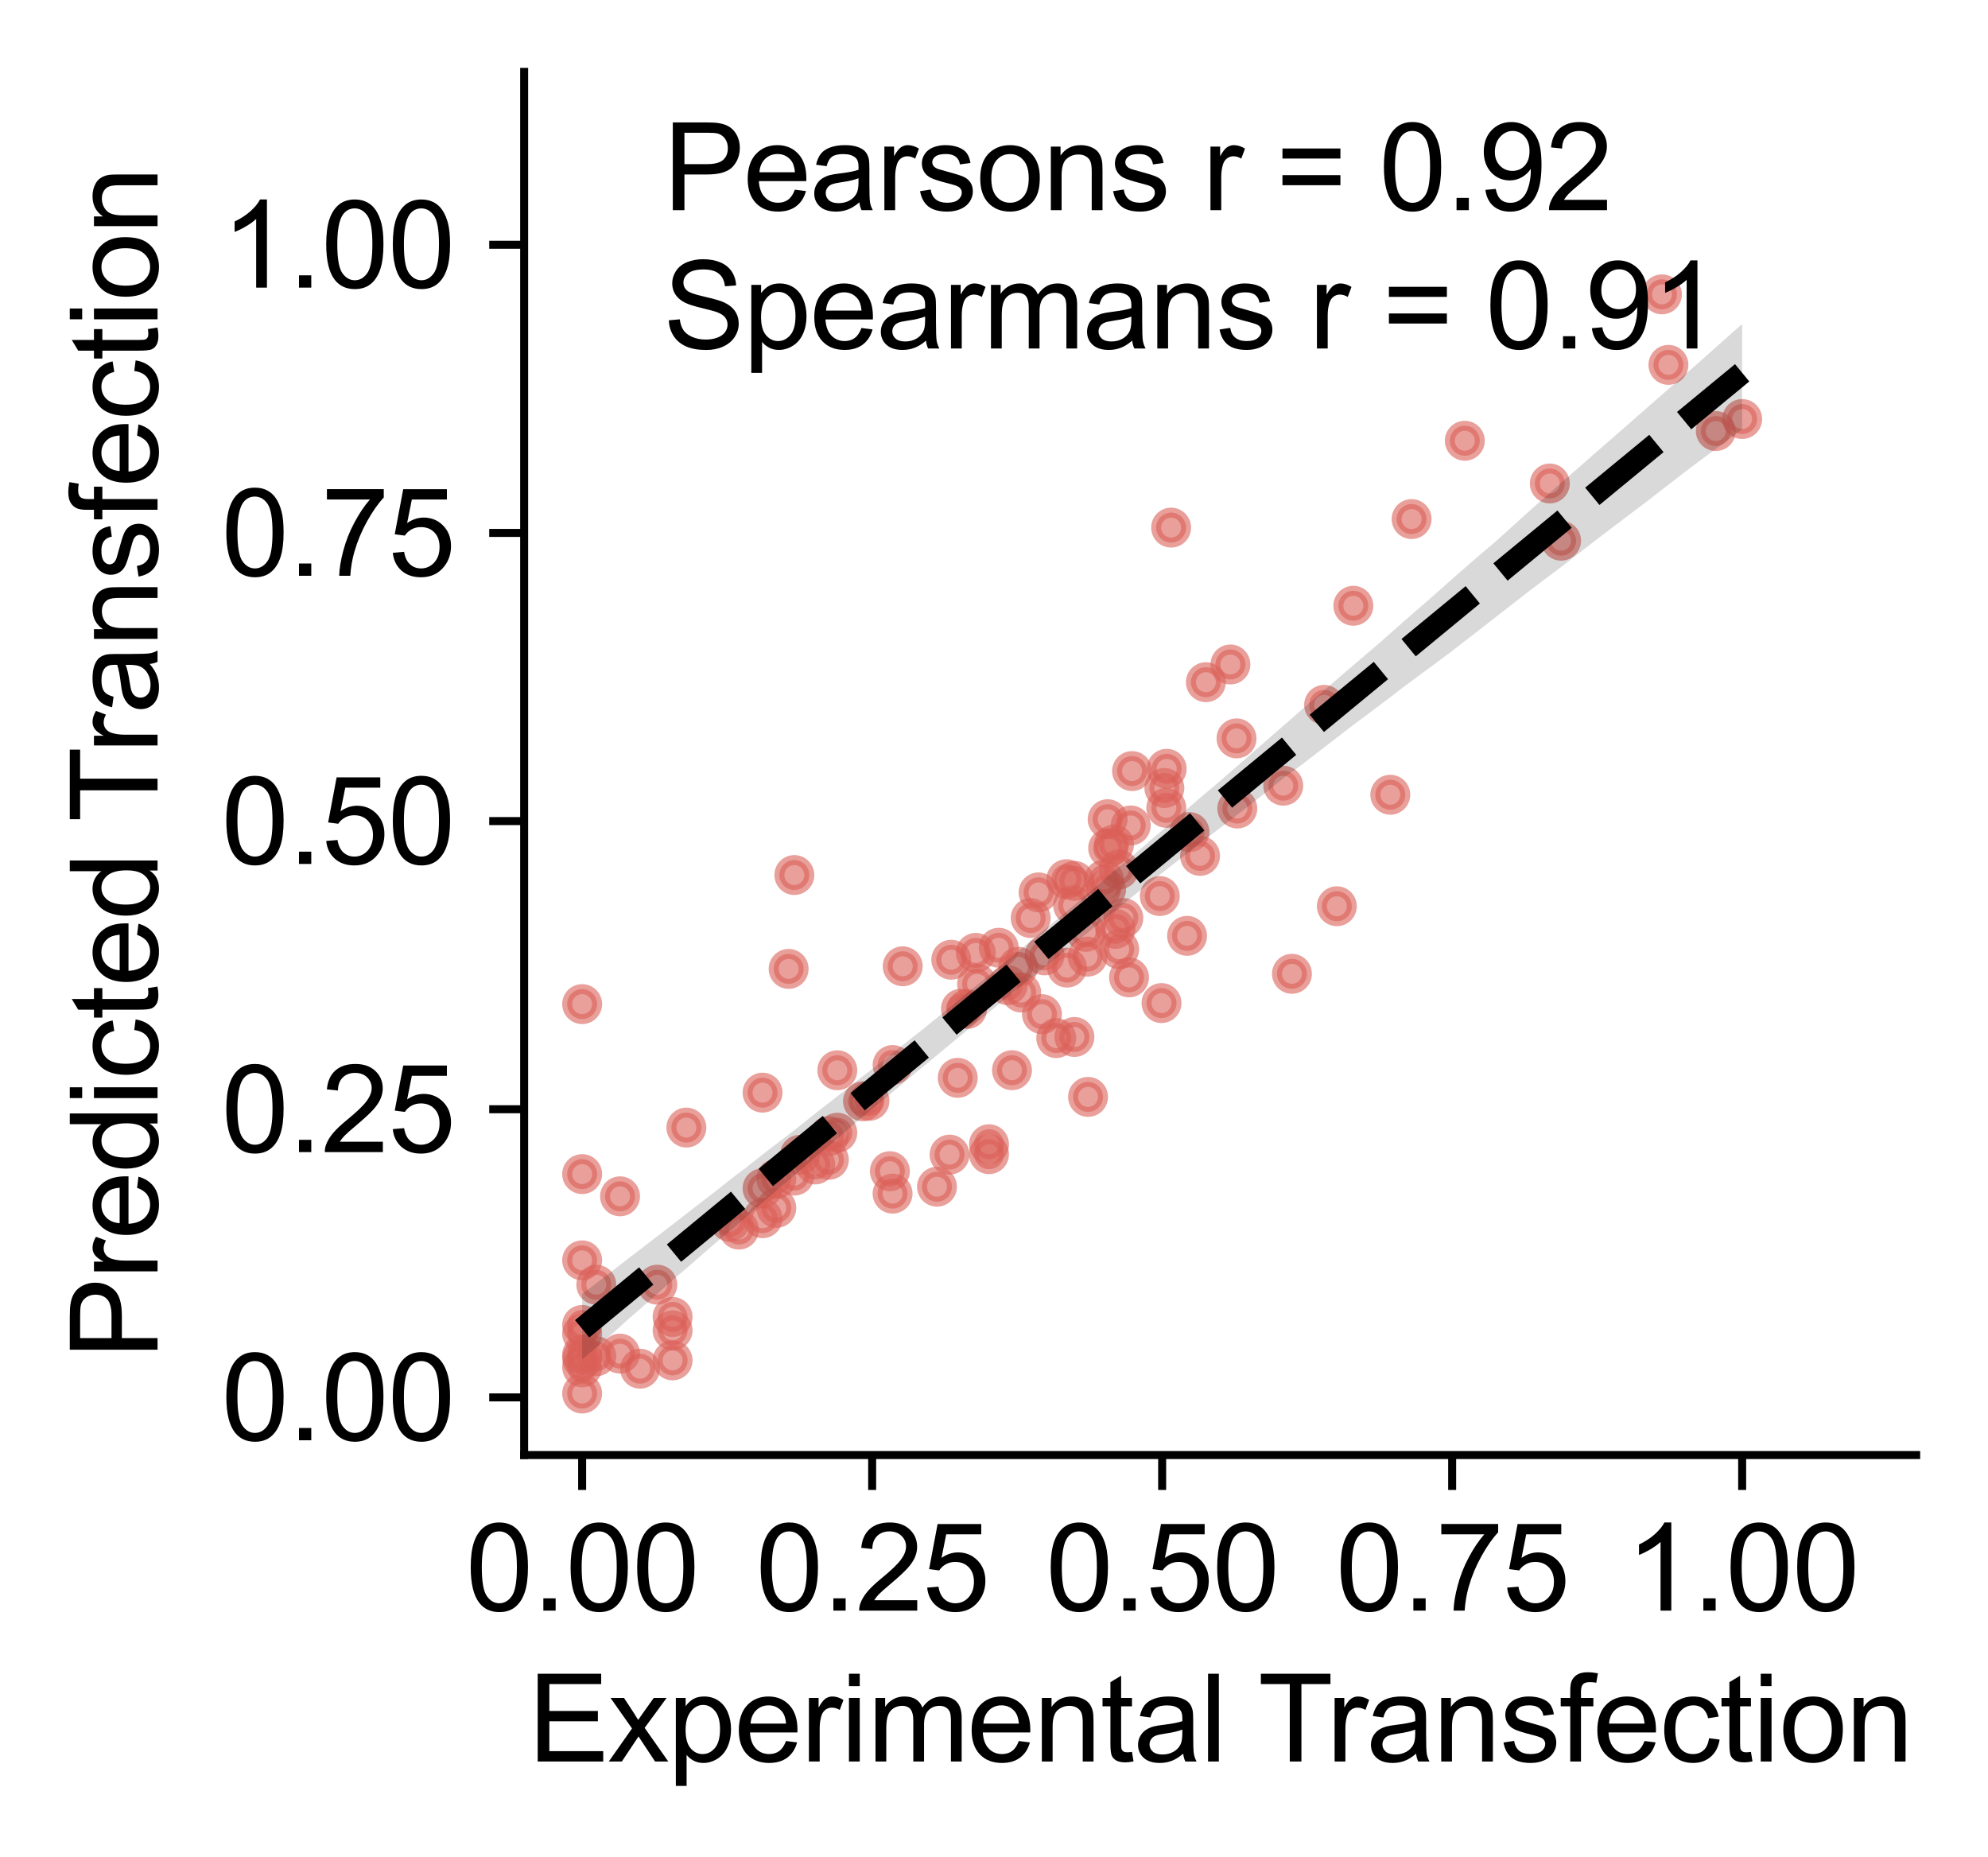 <?xml version="1.0" encoding="utf-8" standalone="no"?>
<!DOCTYPE svg PUBLIC "-//W3C//DTD SVG 1.1//EN"
  "http://www.w3.org/Graphics/SVG/1.1/DTD/svg11.dtd">
<svg xmlns:xlink="http://www.w3.org/1999/xlink" width="199.227pt" height="186.095pt" viewBox="0 0 199.227 186.095" xmlns="http://www.w3.org/2000/svg" version="1.1">
 <defs>
  <style type="text/css">*{stroke-linejoin: round; stroke-linecap: butt}</style>
 </defs>
 <g id="figure_1">
  <g id="patch_1">
   <path d="M 0 186.095 
L 199.227 186.095 
L 199.227 0 
L 0 0 
L 0 186.095 
z
" style="fill: none"/>
  </g>
  <g id="axes_1">
   <g id="patch_2">
    <path d="M 52.528 145.8 
L 192.028 145.8 
L 192.028 7.2 
L 52.528 7.2 
L 52.528 145.8 
z
" style="fill: none"/>
   </g>
   <g id="PathCollection_1">
    <defs>
     <path id="ma6d3f5cf4e" d="M 0 1.5 
C 0.398 1.5 0.779 1.342 1.061 1.061 
C 1.342 0.779 1.5 0.398 1.5 0 
C 1.5 -0.398 1.342 -0.779 1.061 -1.061 
C 0.779 -1.342 0.398 -1.5 0 -1.5 
C -0.398 -1.5 -0.779 -1.342 -1.061 -1.061 
C -1.342 -0.779 -1.5 -0.398 -1.5 0 
C -1.5 0.398 -1.342 0.779 -1.061 1.061 
C -0.779 1.342 -0.398 1.5 0 1.5 
z
" style="stroke: #db5f57; stroke-opacity: 0.6"/>
    </defs>
    <g clip-path="url(#pdcb4dbd5e7)">
     <use xlink:href="#ma6d3f5cf4e" x="100.09" y="94.968" style="fill: #db5f57; fill-opacity: 0.6; stroke: #db5f57; stroke-opacity: 0.6"/>
     <use xlink:href="#ma6d3f5cf4e" x="79.033" y="97.087" style="fill: #db5f57; fill-opacity: 0.6; stroke: #db5f57; stroke-opacity: 0.6"/>
     <use xlink:href="#ma6d3f5cf4e" x="133.971" y="90.808" style="fill: #db5f57; fill-opacity: 0.6; stroke: #db5f57; stroke-opacity: 0.6"/>
     <use xlink:href="#ma6d3f5cf4e" x="141.463" y="52.012" style="fill: #db5f57; fill-opacity: 0.6; stroke: #db5f57; stroke-opacity: 0.6"/>
     <use xlink:href="#ma6d3f5cf4e" x="106.866" y="88.097" style="fill: #db5f57; fill-opacity: 0.6; stroke: #db5f57; stroke-opacity: 0.6"/>
     <use xlink:href="#ma6d3f5cf4e" x="67.405" y="131.961" style="fill: #db5f57; fill-opacity: 0.6; stroke: #db5f57; stroke-opacity: 0.6"/>
     <use xlink:href="#ma6d3f5cf4e" x="62.138" y="119.877" style="fill: #db5f57; fill-opacity: 0.6; stroke: #db5f57; stroke-opacity: 0.6"/>
     <use xlink:href="#ma6d3f5cf4e" x="76.419" y="119.073" style="fill: #db5f57; fill-opacity: 0.6; stroke: #db5f57; stroke-opacity: 0.6"/>
     <use xlink:href="#ma6d3f5cf4e" x="104.421" y="101.621" style="fill: #db5f57; fill-opacity: 0.6; stroke: #db5f57; stroke-opacity: 0.6"/>
     <use xlink:href="#ma6d3f5cf4e" x="167.202" y="36.562" style="fill: #db5f57; fill-opacity: 0.6; stroke: #db5f57; stroke-opacity: 0.6"/>
     <use xlink:href="#ma6d3f5cf4e" x="120.848" y="68.358" style="fill: #db5f57; fill-opacity: 0.6; stroke: #db5f57; stroke-opacity: 0.6"/>
     <use xlink:href="#ma6d3f5cf4e" x="123.918" y="73.988" style="fill: #db5f57; fill-opacity: 0.6; stroke: #db5f57; stroke-opacity: 0.6"/>
     <use xlink:href="#ma6d3f5cf4e" x="112.576" y="91.984" style="fill: #db5f57; fill-opacity: 0.6; stroke: #db5f57; stroke-opacity: 0.6"/>
     <use xlink:href="#ma6d3f5cf4e" x="89.178" y="117.357" style="fill: #db5f57; fill-opacity: 0.6; stroke: #db5f57; stroke-opacity: 0.6"/>
     <use xlink:href="#ma6d3f5cf4e" x="58.34" y="100.615" style="fill: #db5f57; fill-opacity: 0.6; stroke: #db5f57; stroke-opacity: 0.6"/>
     <use xlink:href="#ma6d3f5cf4e" x="83.065" y="116.217" style="fill: #db5f57; fill-opacity: 0.6; stroke: #db5f57; stroke-opacity: 0.6"/>
     <use xlink:href="#ma6d3f5cf4e" x="80.165" y="115.715" style="fill: #db5f57; fill-opacity: 0.6; stroke: #db5f57; stroke-opacity: 0.6"/>
     <use xlink:href="#ma6d3f5cf4e" x="58.34" y="135.737" style="fill: #db5f57; fill-opacity: 0.6; stroke: #db5f57; stroke-opacity: 0.6"/>
     <use xlink:href="#ma6d3f5cf4e" x="113.148" y="97.939" style="fill: #db5f57; fill-opacity: 0.6; stroke: #db5f57; stroke-opacity: 0.6"/>
     <use xlink:href="#ma6d3f5cf4e" x="116.686" y="78.961" style="fill: #db5f57; fill-opacity: 0.6; stroke: #db5f57; stroke-opacity: 0.6"/>
     <use xlink:href="#ma6d3f5cf4e" x="155.315" y="48.447" style="fill: #db5f57; fill-opacity: 0.6; stroke: #db5f57; stroke-opacity: 0.6"/>
     <use xlink:href="#ma6d3f5cf4e" x="146.796" y="44.166" style="fill: #db5f57; fill-opacity: 0.6; stroke: #db5f57; stroke-opacity: 0.6"/>
     <use xlink:href="#ma6d3f5cf4e" x="119.209" y="83.379" style="fill: #db5f57; fill-opacity: 0.6; stroke: #db5f57; stroke-opacity: 0.6"/>
     <use xlink:href="#ma6d3f5cf4e" x="104.083" y="89.42" style="fill: #db5f57; fill-opacity: 0.6; stroke: #db5f57; stroke-opacity: 0.6"/>
     <use xlink:href="#ma6d3f5cf4e" x="83.91" y="107.244" style="fill: #db5f57; fill-opacity: 0.6; stroke: #db5f57; stroke-opacity: 0.6"/>
     <use xlink:href="#ma6d3f5cf4e" x="102.34" y="99.454" style="fill: #db5f57; fill-opacity: 0.6; stroke: #db5f57; stroke-opacity: 0.6"/>
     <use xlink:href="#ma6d3f5cf4e" x="58.34" y="133.646" style="fill: #db5f57; fill-opacity: 0.6; stroke: #db5f57; stroke-opacity: 0.6"/>
     <use xlink:href="#ma6d3f5cf4e" x="89.451" y="119.604" style="fill: #db5f57; fill-opacity: 0.6; stroke: #db5f57; stroke-opacity: 0.6"/>
     <use xlink:href="#ma6d3f5cf4e" x="107.543" y="90.717" style="fill: #db5f57; fill-opacity: 0.6; stroke: #db5f57; stroke-opacity: 0.6"/>
     <use xlink:href="#ma6d3f5cf4e" x="102.041" y="96.88" style="fill: #db5f57; fill-opacity: 0.6; stroke: #db5f57; stroke-opacity: 0.6"/>
     <use xlink:href="#ma6d3f5cf4e" x="76.419" y="109.487" style="fill: #db5f57; fill-opacity: 0.6; stroke: #db5f57; stroke-opacity: 0.6"/>
     <use xlink:href="#ma6d3f5cf4e" x="116.231" y="89.789" style="fill: #db5f57; fill-opacity: 0.6; stroke: #db5f57; stroke-opacity: 0.6"/>
     <use xlink:href="#ma6d3f5cf4e" x="112.16" y="95.114" style="fill: #db5f57; fill-opacity: 0.6; stroke: #db5f57; stroke-opacity: 0.6"/>
     <use xlink:href="#ma6d3f5cf4e" x="108.804" y="93.376" style="fill: #db5f57; fill-opacity: 0.6; stroke: #db5f57; stroke-opacity: 0.6"/>
     <use xlink:href="#ma6d3f5cf4e" x="116.881" y="80.95" style="fill: #db5f57; fill-opacity: 0.6; stroke: #db5f57; stroke-opacity: 0.6"/>
     <use xlink:href="#ma6d3f5cf4e" x="77.797" y="121.038" style="fill: #db5f57; fill-opacity: 0.6; stroke: #db5f57; stroke-opacity: 0.6"/>
     <use xlink:href="#ma6d3f5cf4e" x="132.697" y="70.631" style="fill: #db5f57; fill-opacity: 0.6; stroke: #db5f57; stroke-opacity: 0.6"/>
     <use xlink:href="#ma6d3f5cf4e" x="65.871" y="128.729" style="fill: #db5f57; fill-opacity: 0.6; stroke: #db5f57; stroke-opacity: 0.6"/>
     <use xlink:href="#ma6d3f5cf4e" x="77.797" y="118.115" style="fill: #db5f57; fill-opacity: 0.6; stroke: #db5f57; stroke-opacity: 0.6"/>
     <use xlink:href="#ma6d3f5cf4e" x="110.846" y="89.116" style="fill: #db5f57; fill-opacity: 0.6; stroke: #db5f57; stroke-opacity: 0.6"/>
     <use xlink:href="#ma6d3f5cf4e" x="109.038" y="109.913" style="fill: #db5f57; fill-opacity: 0.6; stroke: #db5f57; stroke-opacity: 0.6"/>
     <use xlink:href="#ma6d3f5cf4e" x="123.306" y="66.583" style="fill: #db5f57; fill-opacity: 0.6; stroke: #db5f57; stroke-opacity: 0.6"/>
     <use xlink:href="#ma6d3f5cf4e" x="100.988" y="98.714" style="fill: #db5f57; fill-opacity: 0.6; stroke: #db5f57; stroke-opacity: 0.6"/>
     <use xlink:href="#ma6d3f5cf4e" x="96.917" y="101.108" style="fill: #db5f57; fill-opacity: 0.6; stroke: #db5f57; stroke-opacity: 0.6"/>
     <use xlink:href="#ma6d3f5cf4e" x="83.065" y="113.848" style="fill: #db5f57; fill-opacity: 0.6; stroke: #db5f57; stroke-opacity: 0.6"/>
     <use xlink:href="#ma6d3f5cf4e" x="99.115" y="114.657" style="fill: #db5f57; fill-opacity: 0.6; stroke: #db5f57; stroke-opacity: 0.6"/>
     <use xlink:href="#ma6d3f5cf4e" x="87.136" y="110.304" style="fill: #db5f57; fill-opacity: 0.6; stroke: #db5f57; stroke-opacity: 0.6"/>
     <use xlink:href="#ma6d3f5cf4e" x="171.95" y="43.194" style="fill: #db5f57; fill-opacity: 0.6; stroke: #db5f57; stroke-opacity: 0.6"/>
     <use xlink:href="#ma6d3f5cf4e" x="166.552" y="29.495" style="fill: #db5f57; fill-opacity: 0.6; stroke: #db5f57; stroke-opacity: 0.6"/>
     <use xlink:href="#ma6d3f5cf4e" x="93.899" y="118.912" style="fill: #db5f57; fill-opacity: 0.6; stroke: #db5f57; stroke-opacity: 0.6"/>
     <use xlink:href="#ma6d3f5cf4e" x="58.34" y="136.149" style="fill: #db5f57; fill-opacity: 0.6; stroke: #db5f57; stroke-opacity: 0.6"/>
     <use xlink:href="#ma6d3f5cf4e" x="68.784" y="112.988" style="fill: #db5f57; fill-opacity: 0.6; stroke: #db5f57; stroke-opacity: 0.6"/>
     <use xlink:href="#ma6d3f5cf4e" x="113.448" y="77.263" style="fill: #db5f57; fill-opacity: 0.6; stroke: #db5f57; stroke-opacity: 0.6"/>
     <use xlink:href="#ma6d3f5cf4e" x="58.34" y="117.648" style="fill: #db5f57; fill-opacity: 0.6; stroke: #db5f57; stroke-opacity: 0.6"/>
     <use xlink:href="#ma6d3f5cf4e" x="135.623" y="60.7" style="fill: #db5f57; fill-opacity: 0.6; stroke: #db5f57; stroke-opacity: 0.6"/>
     <use xlink:href="#ma6d3f5cf4e" x="83.91" y="113.5" style="fill: #db5f57; fill-opacity: 0.6; stroke: #db5f57; stroke-opacity: 0.6"/>
     <use xlink:href="#ma6d3f5cf4e" x="174.59" y="41.987" style="fill: #db5f57; fill-opacity: 0.6; stroke: #db5f57; stroke-opacity: 0.6"/>
     <use xlink:href="#ma6d3f5cf4e" x="64.141" y="137.148" style="fill: #db5f57; fill-opacity: 0.6; stroke: #db5f57; stroke-opacity: 0.6"/>
     <use xlink:href="#ma6d3f5cf4e" x="73.154" y="122.43" style="fill: #db5f57; fill-opacity: 0.6; stroke: #db5f57; stroke-opacity: 0.6"/>
     <use xlink:href="#ma6d3f5cf4e" x="156.446" y="54.181" style="fill: #db5f57; fill-opacity: 0.6; stroke: #db5f57; stroke-opacity: 0.6"/>
     <use xlink:href="#ma6d3f5cf4e" x="58.34" y="132.765" style="fill: #db5f57; fill-opacity: 0.6; stroke: #db5f57; stroke-opacity: 0.6"/>
     <use xlink:href="#ma6d3f5cf4e" x="101.417" y="107.238" style="fill: #db5f57; fill-opacity: 0.6; stroke: #db5f57; stroke-opacity: 0.6"/>
     <use xlink:href="#ma6d3f5cf4e" x="67.405" y="133.309" style="fill: #db5f57; fill-opacity: 0.6; stroke: #db5f57; stroke-opacity: 0.6"/>
     <use xlink:href="#ma6d3f5cf4e" x="116.4" y="100.512" style="fill: #db5f57; fill-opacity: 0.6; stroke: #db5f57; stroke-opacity: 0.6"/>
     <use xlink:href="#ma6d3f5cf4e" x="62.138" y="135.64" style="fill: #db5f57; fill-opacity: 0.6; stroke: #db5f57; stroke-opacity: 0.6"/>
     <use xlink:href="#ma6d3f5cf4e" x="123.996" y="81.017" style="fill: #db5f57; fill-opacity: 0.6; stroke: #db5f57; stroke-opacity: 0.6"/>
     <use xlink:href="#ma6d3f5cf4e" x="95.161" y="115.697" style="fill: #db5f57; fill-opacity: 0.6; stroke: #db5f57; stroke-opacity: 0.6"/>
     <use xlink:href="#ma6d3f5cf4e" x="110.638" y="88.139" style="fill: #db5f57; fill-opacity: 0.6; stroke: #db5f57; stroke-opacity: 0.6"/>
     <use xlink:href="#ma6d3f5cf4e" x="107.673" y="88.265" style="fill: #db5f57; fill-opacity: 0.6; stroke: #db5f57; stroke-opacity: 0.6"/>
     <use xlink:href="#ma6d3f5cf4e" x="111.64" y="84.622" style="fill: #db5f57; fill-opacity: 0.6; stroke: #db5f57; stroke-opacity: 0.6"/>
     <use xlink:href="#ma6d3f5cf4e" x="96.305" y="101.078" style="fill: #db5f57; fill-opacity: 0.6; stroke: #db5f57; stroke-opacity: 0.6"/>
     <use xlink:href="#ma6d3f5cf4e" x="79.605" y="87.681" style="fill: #db5f57; fill-opacity: 0.6; stroke: #db5f57; stroke-opacity: 0.6"/>
     <use xlink:href="#ma6d3f5cf4e" x="74.052" y="123.208" style="fill: #db5f57; fill-opacity: 0.6; stroke: #db5f57; stroke-opacity: 0.6"/>
     <use xlink:href="#ma6d3f5cf4e" x="97.788" y="95.483" style="fill: #db5f57; fill-opacity: 0.6; stroke: #db5f57; stroke-opacity: 0.6"/>
     <use xlink:href="#ma6d3f5cf4e" x="90.465" y="96.825" style="fill: #db5f57; fill-opacity: 0.6; stroke: #db5f57; stroke-opacity: 0.6"/>
     <use xlink:href="#ma6d3f5cf4e" x="120.263" y="85.762" style="fill: #db5f57; fill-opacity: 0.6; stroke: #db5f57; stroke-opacity: 0.6"/>
     <use xlink:href="#ma6d3f5cf4e" x="139.33" y="79.636" style="fill: #db5f57; fill-opacity: 0.6; stroke: #db5f57; stroke-opacity: 0.6"/>
     <use xlink:href="#ma6d3f5cf4e" x="107.673" y="103.909" style="fill: #db5f57; fill-opacity: 0.6; stroke: #db5f57; stroke-opacity: 0.6"/>
     <use xlink:href="#ma6d3f5cf4e" x="111.002" y="82.086" style="fill: #db5f57; fill-opacity: 0.6; stroke: #db5f57; stroke-opacity: 0.6"/>
     <use xlink:href="#ma6d3f5cf4e" x="76.419" y="122.07" style="fill: #db5f57; fill-opacity: 0.6; stroke: #db5f57; stroke-opacity: 0.6"/>
     <use xlink:href="#ma6d3f5cf4e" x="108.986" y="95.86" style="fill: #db5f57; fill-opacity: 0.6; stroke: #db5f57; stroke-opacity: 0.6"/>
     <use xlink:href="#ma6d3f5cf4e" x="117.362" y="52.869" style="fill: #db5f57; fill-opacity: 0.6; stroke: #db5f57; stroke-opacity: 0.6"/>
     <use xlink:href="#ma6d3f5cf4e" x="58.34" y="139.636" style="fill: #db5f57; fill-opacity: 0.6; stroke: #db5f57; stroke-opacity: 0.6"/>
     <use xlink:href="#ma6d3f5cf4e" x="104.681" y="95.732" style="fill: #db5f57; fill-opacity: 0.6; stroke: #db5f57; stroke-opacity: 0.6"/>
     <use xlink:href="#ma6d3f5cf4e" x="97.918" y="98.587" style="fill: #db5f57; fill-opacity: 0.6; stroke: #db5f57; stroke-opacity: 0.6"/>
     <use xlink:href="#ma6d3f5cf4e" x="111.783" y="93.074" style="fill: #db5f57; fill-opacity: 0.6; stroke: #db5f57; stroke-opacity: 0.6"/>
     <use xlink:href="#ma6d3f5cf4e" x="59.758" y="135.905" style="fill: #db5f57; fill-opacity: 0.6; stroke: #db5f57; stroke-opacity: 0.6"/>
     <use xlink:href="#ma6d3f5cf4e" x="95.98" y="108.003" style="fill: #db5f57; fill-opacity: 0.6; stroke: #db5f57; stroke-opacity: 0.6"/>
     <use xlink:href="#ma6d3f5cf4e" x="112.121" y="87.129" style="fill: #db5f57; fill-opacity: 0.6; stroke: #db5f57; stroke-opacity: 0.6"/>
     <use xlink:href="#ma6d3f5cf4e" x="111.054" y="84.99" style="fill: #db5f57; fill-opacity: 0.6; stroke: #db5f57; stroke-opacity: 0.6"/>
     <use xlink:href="#ma6d3f5cf4e" x="128.6" y="78.726" style="fill: #db5f57; fill-opacity: 0.6; stroke: #db5f57; stroke-opacity: 0.6"/>
     <use xlink:href="#ma6d3f5cf4e" x="103.29" y="91.99" style="fill: #db5f57; fill-opacity: 0.6; stroke: #db5f57; stroke-opacity: 0.6"/>
     <use xlink:href="#ma6d3f5cf4e" x="59.758" y="128.736" style="fill: #db5f57; fill-opacity: 0.6; stroke: #db5f57; stroke-opacity: 0.6"/>
     <use xlink:href="#ma6d3f5cf4e" x="81.699" y="116.683" style="fill: #db5f57; fill-opacity: 0.6; stroke: #db5f57; stroke-opacity: 0.6"/>
     <use xlink:href="#ma6d3f5cf4e" x="67.405" y="136.314" style="fill: #db5f57; fill-opacity: 0.6; stroke: #db5f57; stroke-opacity: 0.6"/>
     <use xlink:href="#ma6d3f5cf4e" x="86.486" y="110.354" style="fill: #db5f57; fill-opacity: 0.6; stroke: #db5f57; stroke-opacity: 0.6"/>
     <use xlink:href="#ma6d3f5cf4e" x="99.115" y="115.651" style="fill: #db5f57; fill-opacity: 0.6; stroke: #db5f57; stroke-opacity: 0.6"/>
     <use xlink:href="#ma6d3f5cf4e" x="118.962" y="93.775" style="fill: #db5f57; fill-opacity: 0.6; stroke: #db5f57; stroke-opacity: 0.6"/>
     <use xlink:href="#ma6d3f5cf4e" x="58.34" y="137.013" style="fill: #db5f57; fill-opacity: 0.6; stroke: #db5f57; stroke-opacity: 0.6"/>
     <use xlink:href="#ma6d3f5cf4e" x="105.852" y="104.02" style="fill: #db5f57; fill-opacity: 0.6; stroke: #db5f57; stroke-opacity: 0.6"/>
     <use xlink:href="#ma6d3f5cf4e" x="95.33" y="96.168" style="fill: #db5f57; fill-opacity: 0.6; stroke: #db5f57; stroke-opacity: 0.6"/>
     <use xlink:href="#ma6d3f5cf4e" x="89.451" y="106.716" style="fill: #db5f57; fill-opacity: 0.6; stroke: #db5f57; stroke-opacity: 0.6"/>
     <use xlink:href="#ma6d3f5cf4e" x="116.92" y="77.038" style="fill: #db5f57; fill-opacity: 0.6; stroke: #db5f57; stroke-opacity: 0.6"/>
     <use xlink:href="#ma6d3f5cf4e" x="129.471" y="97.578" style="fill: #db5f57; fill-opacity: 0.6; stroke: #db5f57; stroke-opacity: 0.6"/>
     <use xlink:href="#ma6d3f5cf4e" x="58.34" y="126.292" style="fill: #db5f57; fill-opacity: 0.6; stroke: #db5f57; stroke-opacity: 0.6"/>
     <use xlink:href="#ma6d3f5cf4e" x="106.931" y="96.958" style="fill: #db5f57; fill-opacity: 0.6; stroke: #db5f57; stroke-opacity: 0.6"/>
     <use xlink:href="#ma6d3f5cf4e" x="113.317" y="82.714" style="fill: #db5f57; fill-opacity: 0.6; stroke: #db5f57; stroke-opacity: 0.6"/>
     <use xlink:href="#ma6d3f5cf4e" x="79.605" y="117.802" style="fill: #db5f57; fill-opacity: 0.6; stroke: #db5f57; stroke-opacity: 0.6"/>
    </g>
   </g>
   <g id="PolyCollection_1">
    <path d="M 58.34 129.651 
L 58.34 136.216 
L 59.514 135.223 
L 60.688 134.224 
L 61.863 133.185 
L 63.037 132.121 
L 64.211 131.106 
L 65.385 130.066 
L 66.56 129.028 
L 67.734 127.989 
L 68.908 126.989 
L 70.082 125.959 
L 71.257 124.93 
L 72.431 123.938 
L 73.605 122.948 
L 74.779 121.933 
L 75.954 120.899 
L 77.128 119.874 
L 78.302 118.878 
L 79.476 117.88 
L 80.651 116.875 
L 81.825 115.857 
L 82.999 114.876 
L 84.173 113.87 
L 85.348 112.836 
L 86.522 111.869 
L 87.696 110.881 
L 88.87 109.909 
L 90.045 108.931 
L 91.219 107.94 
L 92.393 106.977 
L 93.567 106.014 
L 94.742 105.03 
L 95.916 104.061 
L 97.09 103.104 
L 98.264 102.134 
L 99.438 101.155 
L 100.613 100.186 
L 101.787 99.242 
L 102.961 98.291 
L 104.135 97.352 
L 105.31 96.431 
L 106.484 95.489 
L 107.658 94.527 
L 108.832 93.593 
L 110.007 92.637 
L 111.181 91.716 
L 112.355 90.759 
L 113.529 89.808 
L 114.704 88.85 
L 115.878 87.921 
L 117.052 87.01 
L 118.226 86.096 
L 119.401 85.18 
L 120.575 84.26 
L 121.749 83.366 
L 122.923 82.472 
L 124.098 81.562 
L 125.272 80.639 
L 126.446 79.725 
L 127.62 78.788 
L 128.795 77.831 
L 129.969 76.989 
L 131.143 76.097 
L 132.317 75.19 
L 133.492 74.283 
L 134.666 73.377 
L 135.84 72.477 
L 137.014 71.607 
L 138.188 70.721 
L 139.363 69.84 
L 140.537 68.924 
L 141.711 68.054 
L 142.885 67.188 
L 144.06 66.322 
L 145.234 65.453 
L 146.408 64.545 
L 147.582 63.633 
L 148.757 62.721 
L 149.931 61.807 
L 151.105 60.894 
L 152.279 59.981 
L 153.454 59.067 
L 154.628 58.179 
L 155.802 57.297 
L 156.976 56.413 
L 158.151 55.498 
L 159.325 54.583 
L 160.499 53.681 
L 161.673 52.792 
L 162.848 51.903 
L 164.022 51.014 
L 165.196 50.124 
L 166.37 49.216 
L 167.545 48.307 
L 168.719 47.399 
L 169.893 46.505 
L 171.067 45.634 
L 172.242 44.763 
L 173.416 43.892 
L 174.59 43.02 
L 174.59 32.469 
L 174.59 32.469 
L 173.416 33.501 
L 172.242 34.546 
L 171.067 35.592 
L 169.893 36.63 
L 168.719 37.656 
L 167.545 38.683 
L 166.37 39.71 
L 165.196 40.737 
L 164.022 41.764 
L 162.848 42.801 
L 161.673 43.82 
L 160.499 44.844 
L 159.325 45.87 
L 158.151 46.897 
L 156.976 47.924 
L 155.802 48.961 
L 154.628 49.997 
L 153.454 51.034 
L 152.279 52.093 
L 151.105 53.16 
L 149.931 54.216 
L 148.757 55.219 
L 147.582 56.221 
L 146.408 57.253 
L 145.234 58.281 
L 144.06 59.324 
L 142.885 60.358 
L 141.711 61.37 
L 140.537 62.394 
L 139.363 63.437 
L 138.188 64.467 
L 137.014 65.474 
L 135.84 66.48 
L 134.666 67.481 
L 133.492 68.489 
L 132.317 69.498 
L 131.143 70.513 
L 129.969 71.535 
L 128.795 72.569 
L 127.62 73.586 
L 126.446 74.614 
L 125.272 75.64 
L 124.098 76.667 
L 122.923 77.693 
L 121.749 78.703 
L 120.575 79.686 
L 119.401 80.697 
L 118.226 81.716 
L 117.052 82.741 
L 115.878 83.702 
L 114.704 84.726 
L 113.529 85.73 
L 112.355 86.685 
L 111.181 87.658 
L 110.007 88.699 
L 108.832 89.676 
L 107.658 90.689 
L 106.484 91.683 
L 105.31 92.636 
L 104.135 93.605 
L 102.961 94.569 
L 101.787 95.527 
L 100.613 96.489 
L 99.438 97.45 
L 98.264 98.412 
L 97.09 99.378 
L 95.916 100.334 
L 94.742 101.296 
L 93.567 102.257 
L 92.393 103.214 
L 91.219 104.13 
L 90.045 105.057 
L 88.87 105.981 
L 87.696 106.9 
L 86.522 107.798 
L 85.348 108.734 
L 84.173 109.655 
L 82.999 110.567 
L 81.825 111.479 
L 80.651 112.417 
L 79.476 113.349 
L 78.302 114.244 
L 77.128 115.141 
L 75.954 116.05 
L 74.779 116.989 
L 73.605 117.866 
L 72.431 118.794 
L 71.257 119.714 
L 70.082 120.616 
L 68.908 121.527 
L 67.734 122.442 
L 66.56 123.349 
L 65.385 124.245 
L 64.211 125.157 
L 63.037 126.05 
L 61.863 126.965 
L 60.688 127.876 
L 59.514 128.764 
L 58.34 129.651 
z
" clip-path="url(#pdcb4dbd5e7)" style="fill-opacity: 0.15"/>
   </g>
   <g id="matplotlib.axis_1">
    <g id="xtick_1">
     <g id="line2d_1">
      <defs>
       <path id="m5f11cc1624" d="M 0 0 
L 0 3.5 
" style="stroke: #000000; stroke-width: 0.8"/>
      </defs>
      <g>
       <use xlink:href="#m5f11cc1624" x="58.34" y="145.8" style="stroke: #000000; stroke-width: 0.8"/>
      </g>
     </g>
     <g id="text_1">
      <!-- 0.00 -->
      <g transform="translate(46.663 161.389) scale(0.12 -0.12)">
       <defs>
        <path id="ArialMT-30" d="M 266 2259 
Q 266 3072 433 3567 
Q 600 4063 929 4331 
Q 1259 4600 1759 4600 
Q 2128 4600 2406 4451 
Q 2684 4303 2865 4023 
Q 3047 3744 3150 3342 
Q 3253 2941 3253 2259 
Q 3253 1453 3087 958 
Q 2922 463 2592 192 
Q 2263 -78 1759 -78 
Q 1097 -78 719 397 
Q 266 969 266 2259 
z
M 844 2259 
Q 844 1131 1108 757 
Q 1372 384 1759 384 
Q 2147 384 2411 759 
Q 2675 1134 2675 2259 
Q 2675 3391 2411 3762 
Q 2147 4134 1753 4134 
Q 1366 4134 1134 3806 
Q 844 3388 844 2259 
z
" transform="scale(0.016)"/>
        <path id="ArialMT-2e" d="M 581 0 
L 581 641 
L 1222 641 
L 1222 0 
L 581 0 
z
" transform="scale(0.016)"/>
       </defs>
       <use xlink:href="#ArialMT-30"/>
       <use xlink:href="#ArialMT-2e" x="55.615"/>
       <use xlink:href="#ArialMT-30" x="83.398"/>
       <use xlink:href="#ArialMT-30" x="139.014"/>
      </g>
     </g>
    </g>
    <g id="xtick_2">
     <g id="line2d_2">
      <g>
       <use xlink:href="#m5f11cc1624" x="87.403" y="145.8" style="stroke: #000000; stroke-width: 0.8"/>
      </g>
     </g>
     <g id="text_2">
      <!-- 0.25 -->
      <g transform="translate(75.726 161.389) scale(0.12 -0.12)">
       <defs>
        <path id="ArialMT-32" d="M 3222 541 
L 3222 0 
L 194 0 
Q 188 203 259 391 
Q 375 700 629 1000 
Q 884 1300 1366 1694 
Q 2113 2306 2375 2664 
Q 2638 3022 2638 3341 
Q 2638 3675 2398 3904 
Q 2159 4134 1775 4134 
Q 1369 4134 1125 3890 
Q 881 3647 878 3216 
L 300 3275 
Q 359 3922 746 4261 
Q 1134 4600 1788 4600 
Q 2447 4600 2831 4234 
Q 3216 3869 3216 3328 
Q 3216 3053 3103 2787 
Q 2991 2522 2730 2228 
Q 2469 1934 1863 1422 
Q 1356 997 1212 845 
Q 1069 694 975 541 
L 3222 541 
z
" transform="scale(0.016)"/>
        <path id="ArialMT-35" d="M 266 1200 
L 856 1250 
Q 922 819 1161 601 
Q 1400 384 1738 384 
Q 2144 384 2425 690 
Q 2706 997 2706 1503 
Q 2706 1984 2436 2262 
Q 2166 2541 1728 2541 
Q 1456 2541 1237 2417 
Q 1019 2294 894 2097 
L 366 2166 
L 809 4519 
L 3088 4519 
L 3088 3981 
L 1259 3981 
L 1013 2750 
Q 1425 3038 1878 3038 
Q 2478 3038 2890 2622 
Q 3303 2206 3303 1553 
Q 3303 931 2941 478 
Q 2500 -78 1738 -78 
Q 1113 -78 717 272 
Q 322 622 266 1200 
z
" transform="scale(0.016)"/>
       </defs>
       <use xlink:href="#ArialMT-30"/>
       <use xlink:href="#ArialMT-2e" x="55.615"/>
       <use xlink:href="#ArialMT-32" x="83.398"/>
       <use xlink:href="#ArialMT-35" x="139.014"/>
      </g>
     </g>
    </g>
    <g id="xtick_3">
     <g id="line2d_3">
      <g>
       <use xlink:href="#m5f11cc1624" x="116.465" y="145.8" style="stroke: #000000; stroke-width: 0.8"/>
      </g>
     </g>
     <g id="text_3">
      <!-- 0.50 -->
      <g transform="translate(104.788 161.389) scale(0.12 -0.12)">
       <use xlink:href="#ArialMT-30"/>
       <use xlink:href="#ArialMT-2e" x="55.615"/>
       <use xlink:href="#ArialMT-35" x="83.398"/>
       <use xlink:href="#ArialMT-30" x="139.014"/>
      </g>
     </g>
    </g>
    <g id="xtick_4">
     <g id="line2d_4">
      <g>
       <use xlink:href="#m5f11cc1624" x="145.528" y="145.8" style="stroke: #000000; stroke-width: 0.8"/>
      </g>
     </g>
     <g id="text_4">
      <!-- 0.75 -->
      <g transform="translate(133.851 161.389) scale(0.12 -0.12)">
       <defs>
        <path id="ArialMT-37" d="M 303 3981 
L 303 4522 
L 3269 4522 
L 3269 4084 
Q 2831 3619 2401 2847 
Q 1972 2075 1738 1259 
Q 1569 684 1522 0 
L 944 0 
Q 953 541 1156 1306 
Q 1359 2072 1739 2783 
Q 2119 3494 2547 3981 
L 303 3981 
z
" transform="scale(0.016)"/>
       </defs>
       <use xlink:href="#ArialMT-30"/>
       <use xlink:href="#ArialMT-2e" x="55.615"/>
       <use xlink:href="#ArialMT-37" x="83.398"/>
       <use xlink:href="#ArialMT-35" x="139.014"/>
      </g>
     </g>
    </g>
    <g id="xtick_5">
     <g id="line2d_5">
      <g>
       <use xlink:href="#m5f11cc1624" x="174.59" y="145.8" style="stroke: #000000; stroke-width: 0.8"/>
      </g>
     </g>
     <g id="text_5">
      <!-- 1.00 -->
      <g transform="translate(162.913 161.389) scale(0.12 -0.12)">
       <defs>
        <path id="ArialMT-31" d="M 2384 0 
L 1822 0 
L 1822 3584 
Q 1619 3391 1289 3197 
Q 959 3003 697 2906 
L 697 3450 
Q 1169 3672 1522 3987 
Q 1875 4303 2022 4600 
L 2384 4600 
L 2384 0 
z
" transform="scale(0.016)"/>
       </defs>
       <use xlink:href="#ArialMT-31"/>
       <use xlink:href="#ArialMT-2e" x="55.615"/>
       <use xlink:href="#ArialMT-30" x="83.398"/>
       <use xlink:href="#ArialMT-30" x="139.014"/>
      </g>
     </g>
    </g>
    <g id="text_6">
     <!-- Experimental Transfection -->
     <g transform="translate(52.915 176.51) scale(0.12 -0.12)">
      <defs>
       <path id="ArialMT-45" d="M 506 0 
L 506 4581 
L 3819 4581 
L 3819 4041 
L 1113 4041 
L 1113 2638 
L 3647 2638 
L 3647 2100 
L 1113 2100 
L 1113 541 
L 3925 541 
L 3925 0 
L 506 0 
z
" transform="scale(0.016)"/>
       <path id="ArialMT-78" d="M 47 0 
L 1259 1725 
L 138 3319 
L 841 3319 
L 1350 2541 
Q 1494 2319 1581 2169 
Q 1719 2375 1834 2534 
L 2394 3319 
L 3066 3319 
L 1919 1756 
L 3153 0 
L 2463 0 
L 1781 1031 
L 1600 1309 
L 728 0 
L 47 0 
z
" transform="scale(0.016)"/>
       <path id="ArialMT-70" d="M 422 -1272 
L 422 3319 
L 934 3319 
L 934 2888 
Q 1116 3141 1344 3267 
Q 1572 3394 1897 3394 
Q 2322 3394 2647 3175 
Q 2972 2956 3137 2557 
Q 3303 2159 3303 1684 
Q 3303 1175 3120 767 
Q 2938 359 2589 142 
Q 2241 -75 1856 -75 
Q 1575 -75 1351 44 
Q 1128 163 984 344 
L 984 -1272 
L 422 -1272 
z
M 931 1641 
Q 931 1000 1190 694 
Q 1450 388 1819 388 
Q 2194 388 2461 705 
Q 2728 1022 2728 1688 
Q 2728 2322 2467 2637 
Q 2206 2953 1844 2953 
Q 1484 2953 1207 2617 
Q 931 2281 931 1641 
z
" transform="scale(0.016)"/>
       <path id="ArialMT-65" d="M 2694 1069 
L 3275 997 
Q 3138 488 2766 206 
Q 2394 -75 1816 -75 
Q 1088 -75 661 373 
Q 234 822 234 1631 
Q 234 2469 665 2931 
Q 1097 3394 1784 3394 
Q 2450 3394 2872 2941 
Q 3294 2488 3294 1666 
Q 3294 1616 3291 1516 
L 816 1516 
Q 847 969 1125 678 
Q 1403 388 1819 388 
Q 2128 388 2347 550 
Q 2566 713 2694 1069 
z
M 847 1978 
L 2700 1978 
Q 2663 2397 2488 2606 
Q 2219 2931 1791 2931 
Q 1403 2931 1139 2672 
Q 875 2413 847 1978 
z
" transform="scale(0.016)"/>
       <path id="ArialMT-72" d="M 416 0 
L 416 3319 
L 922 3319 
L 922 2816 
Q 1116 3169 1280 3281 
Q 1444 3394 1641 3394 
Q 1925 3394 2219 3213 
L 2025 2691 
Q 1819 2813 1613 2813 
Q 1428 2813 1281 2702 
Q 1134 2591 1072 2394 
Q 978 2094 978 1738 
L 978 0 
L 416 0 
z
" transform="scale(0.016)"/>
       <path id="ArialMT-69" d="M 425 3934 
L 425 4581 
L 988 4581 
L 988 3934 
L 425 3934 
z
M 425 0 
L 425 3319 
L 988 3319 
L 988 0 
L 425 0 
z
" transform="scale(0.016)"/>
       <path id="ArialMT-6d" d="M 422 0 
L 422 3319 
L 925 3319 
L 925 2853 
Q 1081 3097 1340 3245 
Q 1600 3394 1931 3394 
Q 2300 3394 2536 3241 
Q 2772 3088 2869 2813 
Q 3263 3394 3894 3394 
Q 4388 3394 4653 3120 
Q 4919 2847 4919 2278 
L 4919 0 
L 4359 0 
L 4359 2091 
Q 4359 2428 4304 2576 
Q 4250 2725 4106 2815 
Q 3963 2906 3769 2906 
Q 3419 2906 3187 2673 
Q 2956 2441 2956 1928 
L 2956 0 
L 2394 0 
L 2394 2156 
Q 2394 2531 2256 2718 
Q 2119 2906 1806 2906 
Q 1569 2906 1367 2781 
Q 1166 2656 1075 2415 
Q 984 2175 984 1722 
L 984 0 
L 422 0 
z
" transform="scale(0.016)"/>
       <path id="ArialMT-6e" d="M 422 0 
L 422 3319 
L 928 3319 
L 928 2847 
Q 1294 3394 1984 3394 
Q 2284 3394 2536 3286 
Q 2788 3178 2913 3003 
Q 3038 2828 3088 2588 
Q 3119 2431 3119 2041 
L 3119 0 
L 2556 0 
L 2556 2019 
Q 2556 2363 2490 2533 
Q 2425 2703 2258 2804 
Q 2091 2906 1866 2906 
Q 1506 2906 1245 2678 
Q 984 2450 984 1813 
L 984 0 
L 422 0 
z
" transform="scale(0.016)"/>
       <path id="ArialMT-74" d="M 1650 503 
L 1731 6 
Q 1494 -44 1306 -44 
Q 1000 -44 831 53 
Q 663 150 594 308 
Q 525 466 525 972 
L 525 2881 
L 113 2881 
L 113 3319 
L 525 3319 
L 525 4141 
L 1084 4478 
L 1084 3319 
L 1650 3319 
L 1650 2881 
L 1084 2881 
L 1084 941 
Q 1084 700 1114 631 
Q 1144 563 1211 522 
Q 1278 481 1403 481 
Q 1497 481 1650 503 
z
" transform="scale(0.016)"/>
       <path id="ArialMT-61" d="M 2588 409 
Q 2275 144 1986 34 
Q 1697 -75 1366 -75 
Q 819 -75 525 192 
Q 231 459 231 875 
Q 231 1119 342 1320 
Q 453 1522 633 1644 
Q 813 1766 1038 1828 
Q 1203 1872 1538 1913 
Q 2219 1994 2541 2106 
Q 2544 2222 2544 2253 
Q 2544 2597 2384 2738 
Q 2169 2928 1744 2928 
Q 1347 2928 1158 2789 
Q 969 2650 878 2297 
L 328 2372 
Q 403 2725 575 2942 
Q 747 3159 1072 3276 
Q 1397 3394 1825 3394 
Q 2250 3394 2515 3294 
Q 2781 3194 2906 3042 
Q 3031 2891 3081 2659 
Q 3109 2516 3109 2141 
L 3109 1391 
Q 3109 606 3145 398 
Q 3181 191 3288 0 
L 2700 0 
Q 2613 175 2588 409 
z
M 2541 1666 
Q 2234 1541 1622 1453 
Q 1275 1403 1131 1340 
Q 988 1278 909 1158 
Q 831 1038 831 891 
Q 831 666 1001 516 
Q 1172 366 1500 366 
Q 1825 366 2078 508 
Q 2331 650 2450 897 
Q 2541 1088 2541 1459 
L 2541 1666 
z
" transform="scale(0.016)"/>
       <path id="ArialMT-6c" d="M 409 0 
L 409 4581 
L 972 4581 
L 972 0 
L 409 0 
z
" transform="scale(0.016)"/>
       <path id="ArialMT-20" transform="scale(0.016)"/>
       <path id="ArialMT-54" d="M 1659 0 
L 1659 4041 
L 150 4041 
L 150 4581 
L 3781 4581 
L 3781 4041 
L 2266 4041 
L 2266 0 
L 1659 0 
z
" transform="scale(0.016)"/>
       <path id="ArialMT-73" d="M 197 991 
L 753 1078 
Q 800 744 1014 566 
Q 1228 388 1613 388 
Q 2000 388 2187 545 
Q 2375 703 2375 916 
Q 2375 1106 2209 1216 
Q 2094 1291 1634 1406 
Q 1016 1563 777 1677 
Q 538 1791 414 1992 
Q 291 2194 291 2438 
Q 291 2659 392 2848 
Q 494 3038 669 3163 
Q 800 3259 1026 3326 
Q 1253 3394 1513 3394 
Q 1903 3394 2198 3281 
Q 2494 3169 2634 2976 
Q 2775 2784 2828 2463 
L 2278 2388 
Q 2241 2644 2061 2787 
Q 1881 2931 1553 2931 
Q 1166 2931 1000 2803 
Q 834 2675 834 2503 
Q 834 2394 903 2306 
Q 972 2216 1119 2156 
Q 1203 2125 1616 2013 
Q 2213 1853 2448 1751 
Q 2684 1650 2818 1456 
Q 2953 1263 2953 975 
Q 2953 694 2789 445 
Q 2625 197 2315 61 
Q 2006 -75 1616 -75 
Q 969 -75 630 194 
Q 291 463 197 991 
z
" transform="scale(0.016)"/>
       <path id="ArialMT-66" d="M 556 0 
L 556 2881 
L 59 2881 
L 59 3319 
L 556 3319 
L 556 3672 
Q 556 4006 616 4169 
Q 697 4388 901 4523 
Q 1106 4659 1475 4659 
Q 1713 4659 2000 4603 
L 1916 4113 
Q 1741 4144 1584 4144 
Q 1328 4144 1222 4034 
Q 1116 3925 1116 3625 
L 1116 3319 
L 1763 3319 
L 1763 2881 
L 1116 2881 
L 1116 0 
L 556 0 
z
" transform="scale(0.016)"/>
       <path id="ArialMT-63" d="M 2588 1216 
L 3141 1144 
Q 3050 572 2676 248 
Q 2303 -75 1759 -75 
Q 1078 -75 664 370 
Q 250 816 250 1647 
Q 250 2184 428 2587 
Q 606 2991 970 3192 
Q 1334 3394 1763 3394 
Q 2303 3394 2647 3120 
Q 2991 2847 3088 2344 
L 2541 2259 
Q 2463 2594 2264 2762 
Q 2066 2931 1784 2931 
Q 1359 2931 1093 2626 
Q 828 2322 828 1663 
Q 828 994 1084 691 
Q 1341 388 1753 388 
Q 2084 388 2306 591 
Q 2528 794 2588 1216 
z
" transform="scale(0.016)"/>
       <path id="ArialMT-6f" d="M 213 1659 
Q 213 2581 725 3025 
Q 1153 3394 1769 3394 
Q 2453 3394 2887 2945 
Q 3322 2497 3322 1706 
Q 3322 1066 3130 698 
Q 2938 331 2570 128 
Q 2203 -75 1769 -75 
Q 1072 -75 642 372 
Q 213 819 213 1659 
z
M 791 1659 
Q 791 1022 1069 705 
Q 1347 388 1769 388 
Q 2188 388 2466 706 
Q 2744 1025 2744 1678 
Q 2744 2294 2464 2611 
Q 2184 2928 1769 2928 
Q 1347 2928 1069 2612 
Q 791 2297 791 1659 
z
" transform="scale(0.016)"/>
      </defs>
      <use xlink:href="#ArialMT-45"/>
      <use xlink:href="#ArialMT-78" x="66.699"/>
      <use xlink:href="#ArialMT-70" x="116.699"/>
      <use xlink:href="#ArialMT-65" x="172.314"/>
      <use xlink:href="#ArialMT-72" x="227.93"/>
      <use xlink:href="#ArialMT-69" x="261.23"/>
      <use xlink:href="#ArialMT-6d" x="283.447"/>
      <use xlink:href="#ArialMT-65" x="366.748"/>
      <use xlink:href="#ArialMT-6e" x="422.363"/>
      <use xlink:href="#ArialMT-74" x="477.979"/>
      <use xlink:href="#ArialMT-61" x="505.762"/>
      <use xlink:href="#ArialMT-6c" x="561.377"/>
      <use xlink:href="#ArialMT-20" x="583.594"/>
      <use xlink:href="#ArialMT-54" x="609.627"/>
      <use xlink:href="#ArialMT-72" x="666.961"/>
      <use xlink:href="#ArialMT-61" x="700.262"/>
      <use xlink:href="#ArialMT-6e" x="755.877"/>
      <use xlink:href="#ArialMT-73" x="811.492"/>
      <use xlink:href="#ArialMT-66" x="861.492"/>
      <use xlink:href="#ArialMT-65" x="889.275"/>
      <use xlink:href="#ArialMT-63" x="944.891"/>
      <use xlink:href="#ArialMT-74" x="994.891"/>
      <use xlink:href="#ArialMT-69" x="1022.674"/>
      <use xlink:href="#ArialMT-6f" x="1044.891"/>
      <use xlink:href="#ArialMT-6e" x="1100.506"/>
     </g>
    </g>
   </g>
   <g id="matplotlib.axis_2">
    <g id="ytick_1">
     <g id="line2d_6">
      <defs>
       <path id="m9eeb59c6d1" d="M 0 0 
L -3.5 0 
" style="stroke: #000000; stroke-width: 0.8"/>
      </defs>
      <g>
       <use xlink:href="#m9eeb59c6d1" x="52.528" y="140.025" style="stroke: #000000; stroke-width: 0.8"/>
      </g>
     </g>
     <g id="text_7">
      <!-- 0.00 -->
      <g transform="translate(22.174 144.32) scale(0.12 -0.12)">
       <use xlink:href="#ArialMT-30"/>
       <use xlink:href="#ArialMT-2e" x="55.615"/>
       <use xlink:href="#ArialMT-30" x="83.398"/>
       <use xlink:href="#ArialMT-30" x="139.014"/>
      </g>
     </g>
    </g>
    <g id="ytick_2">
     <g id="line2d_7">
      <g>
       <use xlink:href="#m9eeb59c6d1" x="52.528" y="111.15" style="stroke: #000000; stroke-width: 0.8"/>
      </g>
     </g>
     <g id="text_8">
      <!-- 0.25 -->
      <g transform="translate(22.174 115.445) scale(0.12 -0.12)">
       <use xlink:href="#ArialMT-30"/>
       <use xlink:href="#ArialMT-2e" x="55.615"/>
       <use xlink:href="#ArialMT-32" x="83.398"/>
       <use xlink:href="#ArialMT-35" x="139.014"/>
      </g>
     </g>
    </g>
    <g id="ytick_3">
     <g id="line2d_8">
      <g>
       <use xlink:href="#m9eeb59c6d1" x="52.528" y="82.275" style="stroke: #000000; stroke-width: 0.8"/>
      </g>
     </g>
     <g id="text_9">
      <!-- 0.50 -->
      <g transform="translate(22.174 86.57) scale(0.12 -0.12)">
       <use xlink:href="#ArialMT-30"/>
       <use xlink:href="#ArialMT-2e" x="55.615"/>
       <use xlink:href="#ArialMT-35" x="83.398"/>
       <use xlink:href="#ArialMT-30" x="139.014"/>
      </g>
     </g>
    </g>
    <g id="ytick_4">
     <g id="line2d_9">
      <g>
       <use xlink:href="#m9eeb59c6d1" x="52.528" y="53.4" style="stroke: #000000; stroke-width: 0.8"/>
      </g>
     </g>
     <g id="text_10">
      <!-- 0.75 -->
      <g transform="translate(22.174 57.695) scale(0.12 -0.12)">
       <use xlink:href="#ArialMT-30"/>
       <use xlink:href="#ArialMT-2e" x="55.615"/>
       <use xlink:href="#ArialMT-37" x="83.398"/>
       <use xlink:href="#ArialMT-35" x="139.014"/>
      </g>
     </g>
    </g>
    <g id="ytick_5">
     <g id="line2d_10">
      <g>
       <use xlink:href="#m9eeb59c6d1" x="52.528" y="24.525" style="stroke: #000000; stroke-width: 0.8"/>
      </g>
     </g>
     <g id="text_11">
      <!-- 1.00 -->
      <g transform="translate(22.174 28.82) scale(0.12 -0.12)">
       <use xlink:href="#ArialMT-31"/>
       <use xlink:href="#ArialMT-2e" x="55.615"/>
       <use xlink:href="#ArialMT-30" x="83.398"/>
       <use xlink:href="#ArialMT-30" x="139.014"/>
      </g>
     </g>
    </g>
    <g id="text_12">
     <!-- Predicted Transfection -->
     <g transform="translate(15.789 136.195) rotate(-90) scale(0.12 -0.12)">
      <defs>
       <path id="ArialMT-50" d="M 494 0 
L 494 4581 
L 2222 4581 
Q 2678 4581 2919 4538 
Q 3256 4481 3484 4323 
Q 3713 4166 3852 3881 
Q 3991 3597 3991 3256 
Q 3991 2672 3619 2267 
Q 3247 1863 2275 1863 
L 1100 1863 
L 1100 0 
L 494 0 
z
M 1100 2403 
L 2284 2403 
Q 2872 2403 3119 2622 
Q 3366 2841 3366 3238 
Q 3366 3525 3220 3729 
Q 3075 3934 2838 4000 
Q 2684 4041 2272 4041 
L 1100 4041 
L 1100 2403 
z
" transform="scale(0.016)"/>
       <path id="ArialMT-64" d="M 2575 0 
L 2575 419 
Q 2259 -75 1647 -75 
Q 1250 -75 917 144 
Q 584 363 401 755 
Q 219 1147 219 1656 
Q 219 2153 384 2558 
Q 550 2963 881 3178 
Q 1213 3394 1622 3394 
Q 1922 3394 2156 3267 
Q 2391 3141 2538 2938 
L 2538 4581 
L 3097 4581 
L 3097 0 
L 2575 0 
z
M 797 1656 
Q 797 1019 1065 703 
Q 1334 388 1700 388 
Q 2069 388 2326 689 
Q 2584 991 2584 1609 
Q 2584 2291 2321 2609 
Q 2059 2928 1675 2928 
Q 1300 2928 1048 2622 
Q 797 2316 797 1656 
z
" transform="scale(0.016)"/>
      </defs>
      <use xlink:href="#ArialMT-50"/>
      <use xlink:href="#ArialMT-72" x="66.699"/>
      <use xlink:href="#ArialMT-65" x="100"/>
      <use xlink:href="#ArialMT-64" x="155.615"/>
      <use xlink:href="#ArialMT-69" x="211.23"/>
      <use xlink:href="#ArialMT-63" x="233.447"/>
      <use xlink:href="#ArialMT-74" x="283.447"/>
      <use xlink:href="#ArialMT-65" x="311.23"/>
      <use xlink:href="#ArialMT-64" x="366.846"/>
      <use xlink:href="#ArialMT-20" x="422.461"/>
      <use xlink:href="#ArialMT-54" x="448.494"/>
      <use xlink:href="#ArialMT-72" x="505.828"/>
      <use xlink:href="#ArialMT-61" x="539.129"/>
      <use xlink:href="#ArialMT-6e" x="594.744"/>
      <use xlink:href="#ArialMT-73" x="650.359"/>
      <use xlink:href="#ArialMT-66" x="700.359"/>
      <use xlink:href="#ArialMT-65" x="728.143"/>
      <use xlink:href="#ArialMT-63" x="783.758"/>
      <use xlink:href="#ArialMT-74" x="833.758"/>
      <use xlink:href="#ArialMT-69" x="861.541"/>
      <use xlink:href="#ArialMT-6f" x="883.758"/>
      <use xlink:href="#ArialMT-6e" x="939.373"/>
     </g>
    </g>
   </g>
   <g id="line2d_11">
    <path d="M 58.34 133.151 
L 59.514 132.184 
L 60.688 131.216 
L 61.863 130.249 
L 63.037 129.281 
L 64.211 128.313 
L 65.385 127.346 
L 66.56 126.378 
L 67.734 125.411 
L 68.908 124.443 
L 70.082 123.475 
L 71.257 122.508 
L 72.431 121.54 
L 73.605 120.572 
L 74.779 119.605 
L 75.954 118.637 
L 77.128 117.67 
L 78.302 116.702 
L 79.476 115.734 
L 80.651 114.767 
L 81.825 113.799 
L 82.999 112.831 
L 84.173 111.864 
L 85.348 110.896 
L 86.522 109.929 
L 87.696 108.961 
L 88.87 107.993 
L 90.045 107.026 
L 91.219 106.058 
L 92.393 105.09 
L 93.567 104.123 
L 94.742 103.155 
L 95.916 102.188 
L 97.09 101.22 
L 98.264 100.252 
L 99.438 99.285 
L 100.613 98.317 
L 101.787 97.35 
L 102.961 96.382 
L 104.135 95.414 
L 105.31 94.447 
L 106.484 93.479 
L 107.658 92.511 
L 108.832 91.544 
L 110.007 90.576 
L 111.181 89.609 
L 112.355 88.641 
L 113.529 87.673 
L 114.704 86.706 
L 115.878 85.738 
L 117.052 84.77 
L 118.226 83.803 
L 119.401 82.835 
L 120.575 81.868 
L 121.749 80.9 
L 122.923 79.932 
L 124.098 78.965 
L 125.272 77.997 
L 126.446 77.029 
L 127.62 76.062 
L 128.795 75.094 
L 129.969 74.127 
L 131.143 73.159 
L 132.317 72.191 
L 133.492 71.224 
L 134.666 70.256 
L 135.84 69.289 
L 137.014 68.321 
L 138.188 67.353 
L 139.363 66.386 
L 140.537 65.418 
L 141.711 64.45 
L 142.885 63.483 
L 144.06 62.515 
L 145.234 61.548 
L 146.408 60.58 
L 147.582 59.612 
L 148.757 58.645 
L 149.931 57.677 
L 151.105 56.709 
L 152.279 55.742 
L 153.454 54.774 
L 154.628 53.807 
L 155.802 52.839 
L 156.976 51.871 
L 158.151 50.904 
L 159.325 49.936 
L 160.499 48.968 
L 161.673 48.001 
L 162.848 47.033 
L 164.022 46.066 
L 165.196 45.098 
L 166.37 44.13 
L 167.545 43.163 
L 168.719 42.195 
L 169.893 41.228 
L 171.067 40.26 
L 172.242 39.292 
L 173.416 38.325 
L 174.59 37.357 
" clip-path="url(#pdcb4dbd5e7)" style="fill: none; stroke-dasharray: 8.325,3.6; stroke-dashoffset: 0; stroke: #000000; stroke-width: 2.25"/>
   </g>
   <g id="patch_3">
    <path d="M 52.528 145.8 
L 52.528 7.2 
" style="fill: none; stroke: #000000; stroke-width: 0.8; stroke-linejoin: miter; stroke-linecap: square"/>
   </g>
   <g id="patch_4">
    <path d="M 52.528 145.8 
L 192.028 145.8 
" style="fill: none; stroke: #000000; stroke-width: 0.8; stroke-linejoin: miter; stroke-linecap: square"/>
   </g>
   <g id="text_13">
    <!-- Pearsons r = 0.92 -->
    <g transform="translate(66.478 21.06) scale(0.12 -0.12)">
     <defs>
      <path id="ArialMT-3d" d="M 3381 2694 
L 356 2694 
L 356 3219 
L 3381 3219 
L 3381 2694 
z
M 3381 1303 
L 356 1303 
L 356 1828 
L 3381 1828 
L 3381 1303 
z
" transform="scale(0.016)"/>
      <path id="ArialMT-39" d="M 350 1059 
L 891 1109 
Q 959 728 1153 556 
Q 1347 384 1650 384 
Q 1909 384 2104 503 
Q 2300 622 2425 820 
Q 2550 1019 2634 1356 
Q 2719 1694 2719 2044 
Q 2719 2081 2716 2156 
Q 2547 1888 2255 1720 
Q 1963 1553 1622 1553 
Q 1053 1553 659 1965 
Q 266 2378 266 3053 
Q 266 3750 677 4175 
Q 1088 4600 1706 4600 
Q 2153 4600 2523 4359 
Q 2894 4119 3086 3673 
Q 3278 3228 3278 2384 
Q 3278 1506 3087 986 
Q 2897 466 2520 194 
Q 2144 -78 1638 -78 
Q 1100 -78 759 220 
Q 419 519 350 1059 
z
M 2653 3081 
Q 2653 3566 2395 3850 
Q 2138 4134 1775 4134 
Q 1400 4134 1122 3828 
Q 844 3522 844 3034 
Q 844 2597 1108 2323 
Q 1372 2050 1759 2050 
Q 2150 2050 2401 2323 
Q 2653 2597 2653 3081 
z
" transform="scale(0.016)"/>
     </defs>
     <use xlink:href="#ArialMT-50"/>
     <use xlink:href="#ArialMT-65" x="66.699"/>
     <use xlink:href="#ArialMT-61" x="122.314"/>
     <use xlink:href="#ArialMT-72" x="177.93"/>
     <use xlink:href="#ArialMT-73" x="211.23"/>
     <use xlink:href="#ArialMT-6f" x="261.23"/>
     <use xlink:href="#ArialMT-6e" x="316.846"/>
     <use xlink:href="#ArialMT-73" x="372.461"/>
     <use xlink:href="#ArialMT-20" x="422.461"/>
     <use xlink:href="#ArialMT-72" x="450.244"/>
     <use xlink:href="#ArialMT-20" x="483.545"/>
     <use xlink:href="#ArialMT-3d" x="511.328"/>
     <use xlink:href="#ArialMT-20" x="569.727"/>
     <use xlink:href="#ArialMT-30" x="597.51"/>
     <use xlink:href="#ArialMT-2e" x="653.125"/>
     <use xlink:href="#ArialMT-39" x="680.908"/>
     <use xlink:href="#ArialMT-32" x="736.523"/>
    </g>
   </g>
   <g id="text_14">
    <!-- Spearmans r = 0.91 -->
    <g transform="translate(66.478 34.92) scale(0.12 -0.12)">
     <defs>
      <path id="ArialMT-53" d="M 288 1472 
L 859 1522 
Q 900 1178 1048 958 
Q 1197 738 1509 602 
Q 1822 466 2213 466 
Q 2559 466 2825 569 
Q 3091 672 3220 851 
Q 3350 1031 3350 1244 
Q 3350 1459 3225 1620 
Q 3100 1781 2813 1891 
Q 2628 1963 1997 2114 
Q 1366 2266 1113 2400 
Q 784 2572 623 2826 
Q 463 3081 463 3397 
Q 463 3744 659 4045 
Q 856 4347 1234 4503 
Q 1613 4659 2075 4659 
Q 2584 4659 2973 4495 
Q 3363 4331 3572 4012 
Q 3781 3694 3797 3291 
L 3216 3247 
Q 3169 3681 2898 3903 
Q 2628 4125 2100 4125 
Q 1550 4125 1298 3923 
Q 1047 3722 1047 3438 
Q 1047 3191 1225 3031 
Q 1400 2872 2139 2705 
Q 2878 2538 3153 2413 
Q 3553 2228 3743 1945 
Q 3934 1663 3934 1294 
Q 3934 928 3725 604 
Q 3516 281 3123 101 
Q 2731 -78 2241 -78 
Q 1619 -78 1198 103 
Q 778 284 539 648 
Q 300 1013 288 1472 
z
" transform="scale(0.016)"/>
     </defs>
     <use xlink:href="#ArialMT-53"/>
     <use xlink:href="#ArialMT-70" x="66.699"/>
     <use xlink:href="#ArialMT-65" x="122.314"/>
     <use xlink:href="#ArialMT-61" x="177.93"/>
     <use xlink:href="#ArialMT-72" x="233.545"/>
     <use xlink:href="#ArialMT-6d" x="266.846"/>
     <use xlink:href="#ArialMT-61" x="350.146"/>
     <use xlink:href="#ArialMT-6e" x="405.762"/>
     <use xlink:href="#ArialMT-73" x="461.377"/>
     <use xlink:href="#ArialMT-20" x="511.377"/>
     <use xlink:href="#ArialMT-72" x="539.16"/>
     <use xlink:href="#ArialMT-20" x="572.461"/>
     <use xlink:href="#ArialMT-3d" x="600.244"/>
     <use xlink:href="#ArialMT-20" x="658.643"/>
     <use xlink:href="#ArialMT-30" x="686.426"/>
     <use xlink:href="#ArialMT-2e" x="742.041"/>
     <use xlink:href="#ArialMT-39" x="769.824"/>
     <use xlink:href="#ArialMT-31" x="825.439"/>
    </g>
   </g>
  </g>
 </g>
 <defs>
  <clipPath id="pdcb4dbd5e7">
   <rect x="52.528" y="7.2" width="139.5" height="138.6"/>
  </clipPath>
 </defs>
</svg>
